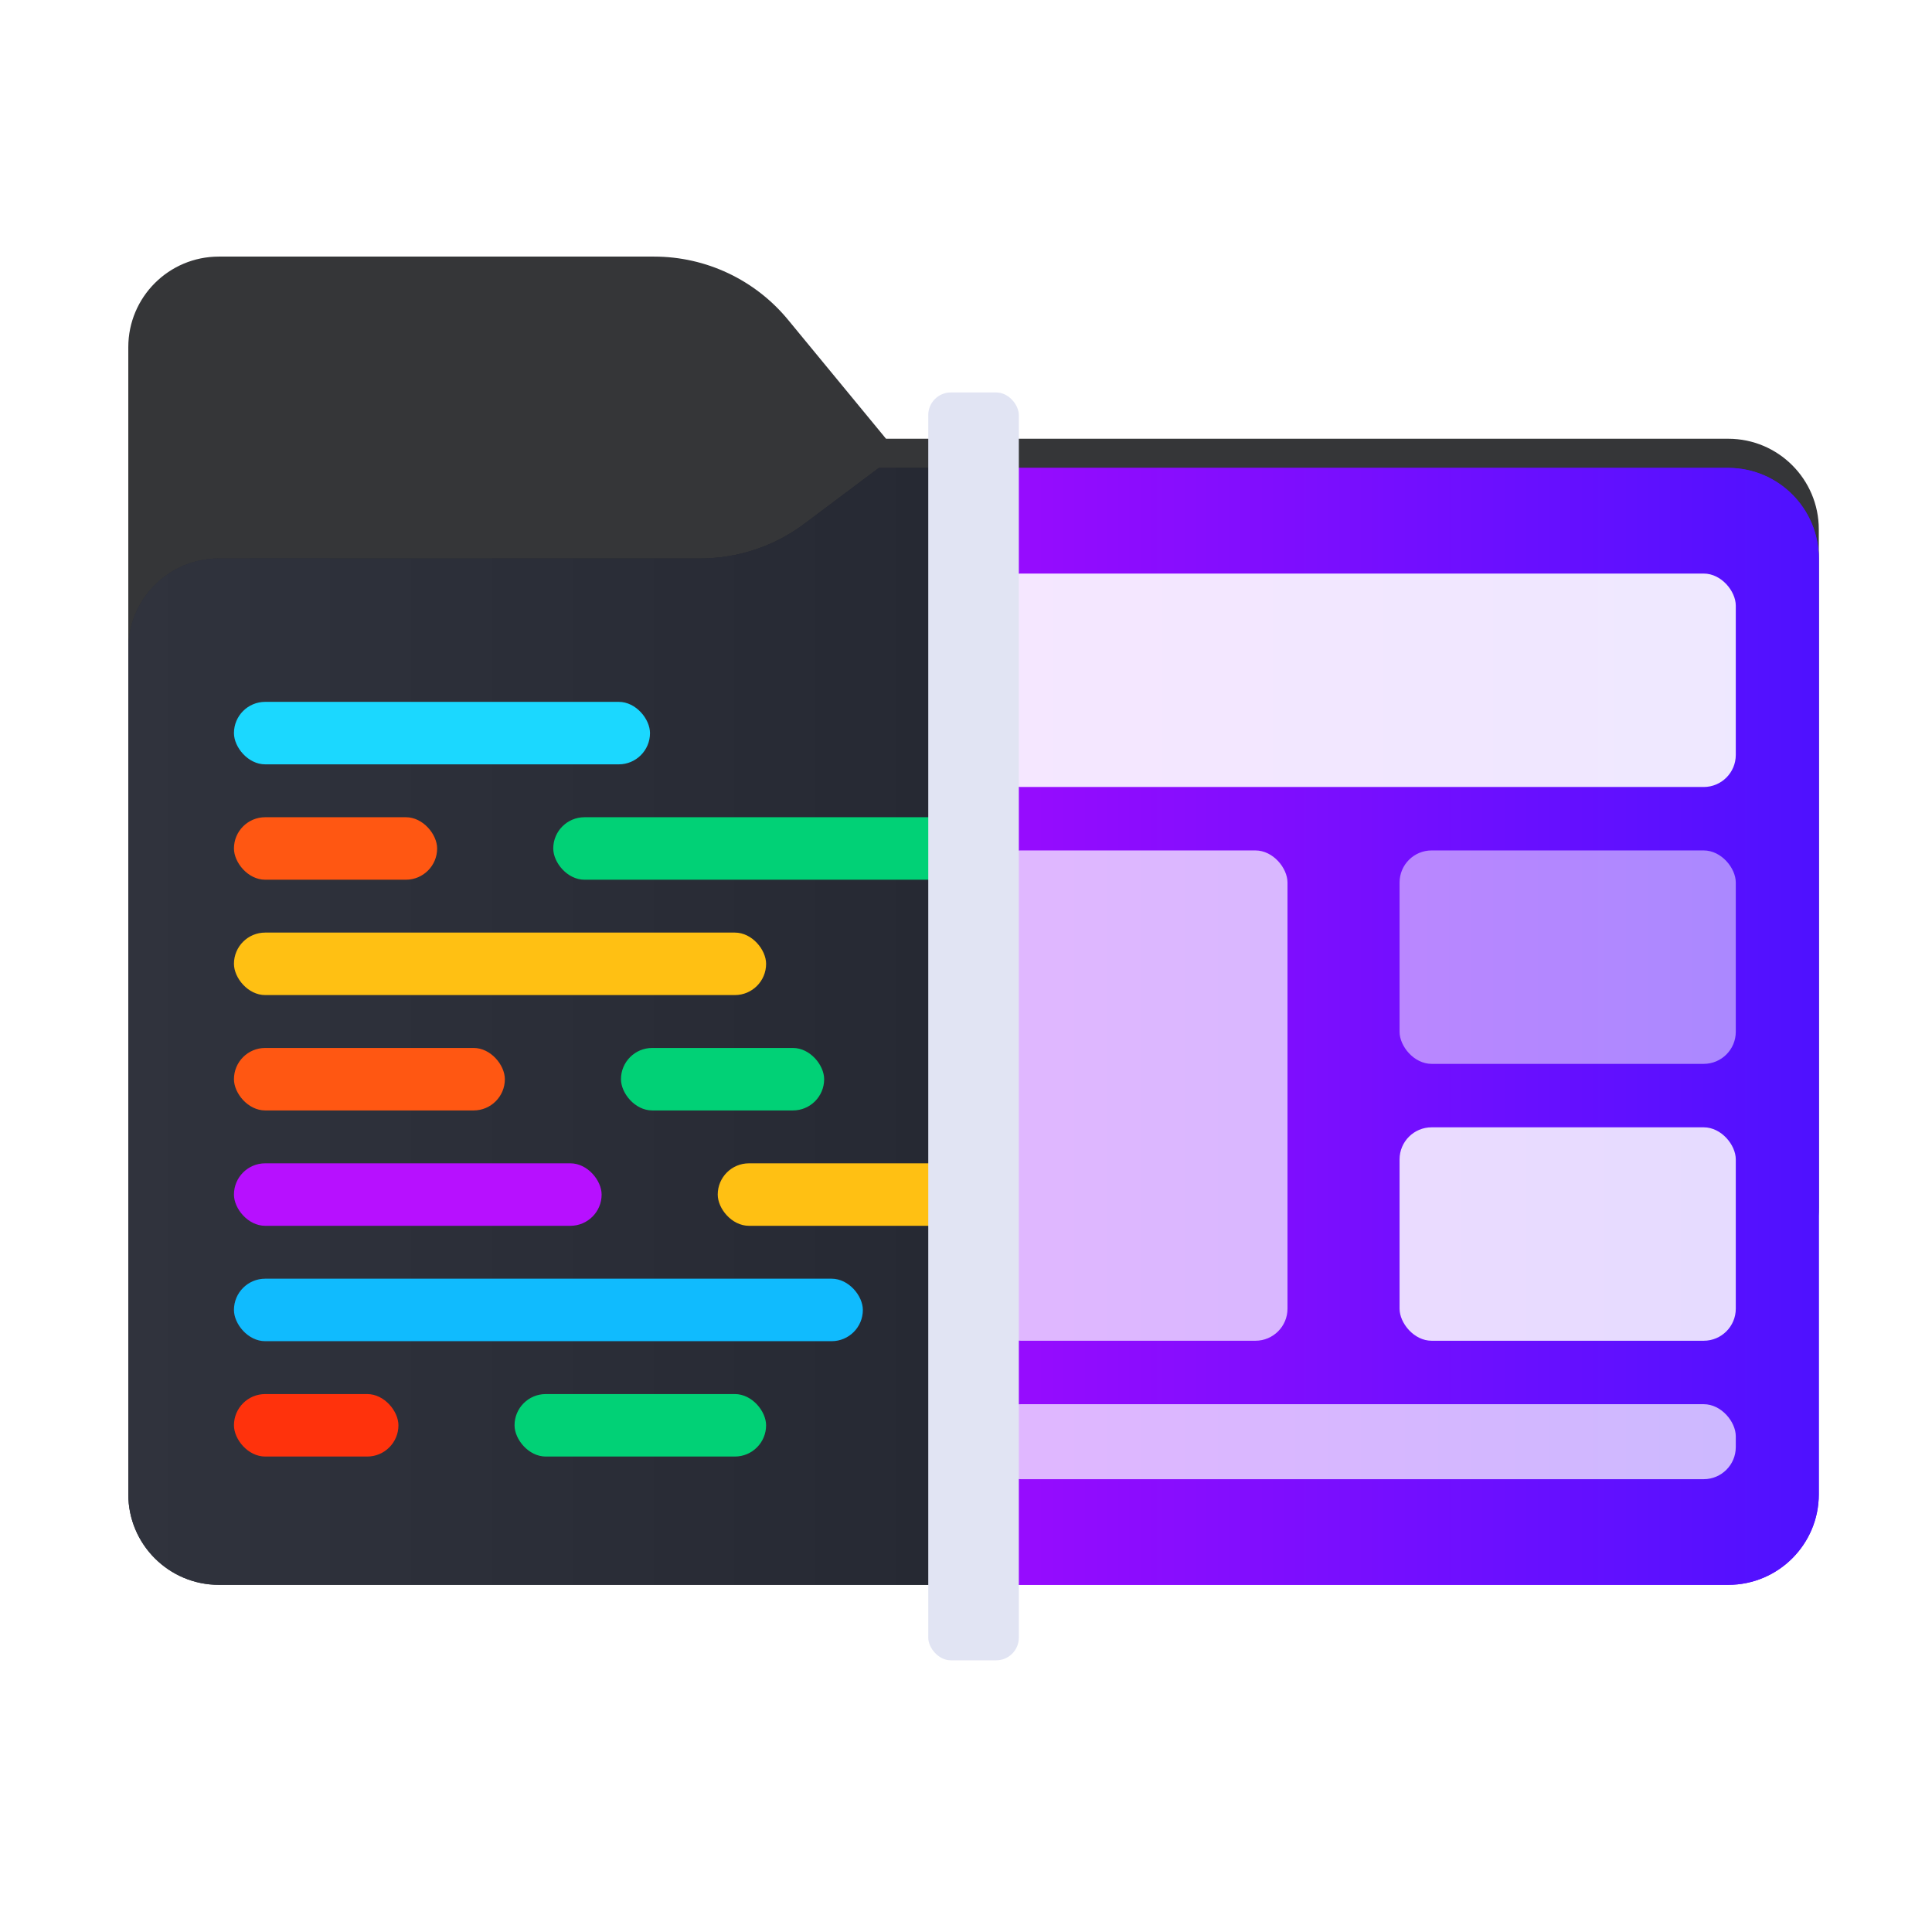 <svg width="256" height="256" viewBox="0 0 256 256" fill="none" xmlns="http://www.w3.org/2000/svg">
<path fill-rule="evenodd" clip-rule="evenodd" d="M104.425 42.378C100.056 37.073 93.544 34 86.671 34H29C22.373 34 17 39.373 17 46V58.137V68.2V160C17 166.627 22.373 172 29 172H229C235.627 172 241 166.627 241 160V70.137C241 63.51 235.627 58.137 229 58.137H117.404L104.425 42.378Z" fill="#353638"/>
<mask id="mask0_932_21021" style="mask-type:alpha" maskUnits="userSpaceOnUse" x="17" y="34" width="224" height="138">
<path fill-rule="evenodd" clip-rule="evenodd" d="M104.425 42.378C100.056 37.073 93.544 34 86.671 34H29C22.373 34 17 39.373 17 46V58.137V68.2V160C17 166.627 22.373 172 29 172H229C235.627 172 241 166.627 241 160V70.137C241 63.51 235.627 58.137 229 58.137H117.404L104.425 42.378Z" fill="url(#paint0_linear_932_21021)"/>
</mask>
<g mask="url(#mask0_932_21021)">
<g style="mix-blend-mode:multiply" filter="url(#filter0_f_932_21021)">
<path fill-rule="evenodd" clip-rule="evenodd" d="M92.789 74C97.764 74 102.605 72.387 106.586 69.402L116.459 62H229C235.627 62 241 67.373 241 74V108V160C241 166.627 235.627 172 229 172H29C22.373 172 17 166.627 17 160L17 108V86C17 79.373 22.373 74 29 74H87H92.789Z" fill="black" fill-opacity="0.3"/>
</g>
</g>
<g filter="url(#filter1_ii_932_21021)">
<path fill-rule="evenodd" clip-rule="evenodd" d="M92.789 74C97.764 74 102.605 72.387 106.586 69.402L116.459 62H229C235.627 62 241 67.373 241 74V108V198C241 204.627 235.627 210 229 210H29C22.373 210 17 204.627 17 198L17 108V86C17 79.373 22.373 74 29 74H87H92.789Z" fill="url(#paint1_linear_932_21021)"/>
</g>
<g filter="url(#filter2_ii_932_21021)">
<path fill-rule="evenodd" clip-rule="evenodd" d="M92.789 74C97.764 74 102.605 72.387 106.586 69.402L116.459 62H229C235.627 62 241 67.373 241 74V108V198C241 204.627 235.627 210 229 210H29C22.373 210 17 204.627 17 198L17 108V86C17 79.373 22.373 74 29 74H87H92.789Z" fill="url(#paint2_linear_932_21021)"/>
</g>
<rect x="131" y="76" width="99" height="28.28" rx="4.25" fill="white" fill-opacity="0.9"/>
<rect x="131" y="112.688" width="39.6" height="64.968" rx="4.25" fill="white" fill-opacity="0.7"/>
<rect opacity="0.5" x="185.45" y="112.688" width="44.55" height="28.28" rx="4.25" fill="white"/>
<rect x="185.45" y="149.376" width="44.55" height="28.28" rx="4.25" fill="white" fill-opacity="0.85"/>
<rect x="131" y="186.063" width="99" height="9.936" rx="4.25" fill="white" fill-opacity="0.7"/>
<rect x="31" y="93" width="55.128" height="8.28" rx="4.14" fill="#1BD8FF"/>
<rect x="31" y="108.287" width="26.923" height="8.28" rx="4.14" fill="#FF5712"/>
<rect x="31" y="184.72" width="21.795" height="8.28" rx="4.14" fill="#FF320C"/>
<rect x="82.282" y="138.859" width="26.923" height="8.28" rx="4.14" fill="#01D176"/>
<rect x="68.179" y="184.72" width="33.333" height="8.28" rx="4.14" fill="#01D176"/>
<rect x="31" y="138.859" width="35.897" height="8.28" rx="4.14" fill="#FF5712"/>
<rect x="95.103" y="154.146" width="35.897" height="8.28" rx="4.14" fill="#FFC013"/>
<rect x="31" y="154.146" width="48.718" height="8.28" rx="4.14" fill="#B710FF"/>
<rect x="73.309" y="108.287" width="55.128" height="8.28" rx="4.14" fill="#01D176"/>
<rect x="31" y="123.572" width="70.513" height="8.28" rx="4.14" fill="#FFC013"/>
<rect x="31" y="169.434" width="83.333" height="8.28" rx="4.14" fill="#10BBFE"/>
<g filter="url(#filter3_ii_932_21021)">
<rect x="123" y="52" width="12" height="168" rx="3" fill="#E1E4F3"/>
</g>
<defs>
<filter id="filter0_f_932_21021" x="-20" y="25" width="298" height="184" filterUnits="userSpaceOnUse" color-interpolation-filters="sRGB">
<feFlood flood-opacity="0" result="BackgroundImageFix"/>
<feBlend mode="normal" in="SourceGraphic" in2="BackgroundImageFix" result="shape"/>
<feGaussianBlur stdDeviation="18.5" result="effect1_foregroundBlur_932_21021"/>
</filter>
<filter id="filter1_ii_932_21021" x="17" y="62" width="224" height="148" filterUnits="userSpaceOnUse" color-interpolation-filters="sRGB">
<feFlood flood-opacity="0" result="BackgroundImageFix"/>
<feBlend mode="normal" in="SourceGraphic" in2="BackgroundImageFix" result="shape"/>
<feColorMatrix in="SourceAlpha" type="matrix" values="0 0 0 0 0 0 0 0 0 0 0 0 0 0 0 0 0 0 127 0" result="hardAlpha"/>
<feOffset dy="4"/>
<feComposite in2="hardAlpha" operator="arithmetic" k2="-1" k3="1"/>
<feColorMatrix type="matrix" values="0 0 0 0 1 0 0 0 0 1 0 0 0 0 1 0 0 0 0.25 0"/>
<feBlend mode="normal" in2="shape" result="effect1_innerShadow_932_21021"/>
<feColorMatrix in="SourceAlpha" type="matrix" values="0 0 0 0 0 0 0 0 0 0 0 0 0 0 0 0 0 0 127 0" result="hardAlpha"/>
<feOffset dy="-4"/>
<feComposite in2="hardAlpha" operator="arithmetic" k2="-1" k3="1"/>
<feColorMatrix type="matrix" values="0 0 0 0 0 0 0 0 0 0 0 0 0 0 0 0 0 0 0.9 0"/>
<feBlend mode="soft-light" in2="effect1_innerShadow_932_21021" result="effect2_innerShadow_932_21021"/>
</filter>
<filter id="filter2_ii_932_21021" x="17" y="62" width="224" height="148" filterUnits="userSpaceOnUse" color-interpolation-filters="sRGB">
<feFlood flood-opacity="0" result="BackgroundImageFix"/>
<feBlend mode="normal" in="SourceGraphic" in2="BackgroundImageFix" result="shape"/>
<feColorMatrix in="SourceAlpha" type="matrix" values="0 0 0 0 0 0 0 0 0 0 0 0 0 0 0 0 0 0 127 0" result="hardAlpha"/>
<feOffset dy="4"/>
<feComposite in2="hardAlpha" operator="arithmetic" k2="-1" k3="1"/>
<feColorMatrix type="matrix" values="0 0 0 0 1 0 0 0 0 1 0 0 0 0 1 0 0 0 0.25 0"/>
<feBlend mode="normal" in2="shape" result="effect1_innerShadow_932_21021"/>
<feColorMatrix in="SourceAlpha" type="matrix" values="0 0 0 0 0 0 0 0 0 0 0 0 0 0 0 0 0 0 127 0" result="hardAlpha"/>
<feOffset dy="-4"/>
<feComposite in2="hardAlpha" operator="arithmetic" k2="-1" k3="1"/>
<feColorMatrix type="matrix" values="0 0 0 0 0 0 0 0 0 0 0 0 0 0 0 0 0 0 0.9 0"/>
<feBlend mode="soft-light" in2="effect1_innerShadow_932_21021" result="effect2_innerShadow_932_21021"/>
</filter>
<filter id="filter3_ii_932_21021" x="123" y="52" width="12" height="168" filterUnits="userSpaceOnUse" color-interpolation-filters="sRGB">
<feFlood flood-opacity="0" result="BackgroundImageFix"/>
<feBlend mode="normal" in="SourceGraphic" in2="BackgroundImageFix" result="shape"/>
<feColorMatrix in="SourceAlpha" type="matrix" values="0 0 0 0 0 0 0 0 0 0 0 0 0 0 0 0 0 0 127 0" result="hardAlpha"/>
<feOffset dy="4"/>
<feComposite in2="hardAlpha" operator="arithmetic" k2="-1" k3="1"/>
<feColorMatrix type="matrix" values="0 0 0 0 1 0 0 0 0 1 0 0 0 0 1 0 0 0 0.25 0"/>
<feBlend mode="normal" in2="shape" result="effect1_innerShadow_932_21021"/>
<feColorMatrix in="SourceAlpha" type="matrix" values="0 0 0 0 0 0 0 0 0 0 0 0 0 0 0 0 0 0 127 0" result="hardAlpha"/>
<feOffset dy="-4"/>
<feComposite in2="hardAlpha" operator="arithmetic" k2="-1" k3="1"/>
<feColorMatrix type="matrix" values="0 0 0 0 0 0 0 0 0 0 0 0 0 0 0 0 0 0 0.9 0"/>
<feBlend mode="soft-light" in2="effect1_innerShadow_932_21021" result="effect2_innerShadow_932_21021"/>
</filter>
<linearGradient id="paint0_linear_932_21021" x1="17" y1="34" x2="197.768" y2="215.142" gradientUnits="userSpaceOnUse">
<stop stop-color="#05815D"/>
<stop offset="1" stop-color="#0C575F"/>
</linearGradient>
<linearGradient id="paint1_linear_932_21021" x1="17" y1="136" x2="241" y2="136" gradientUnits="userSpaceOnUse">
<stop stop-color="#30333D"/>
<stop offset="0.478" stop-color="#262933"/>
<stop offset="0.478" stop-color="#9E0BFE"/>
<stop offset="1" stop-color="#4E11FF"/>
</linearGradient>
<linearGradient id="paint2_linear_932_21021" x1="17" y1="136" x2="241" y2="136" gradientUnits="userSpaceOnUse">
<stop stop-color="#30333D"/>
<stop offset="0.478" stop-color="#262933"/>
<stop offset="0.478" stop-color="#9E0BFE"/>
<stop offset="1" stop-color="#4E11FF"/>
</linearGradient>
</defs>
</svg>
